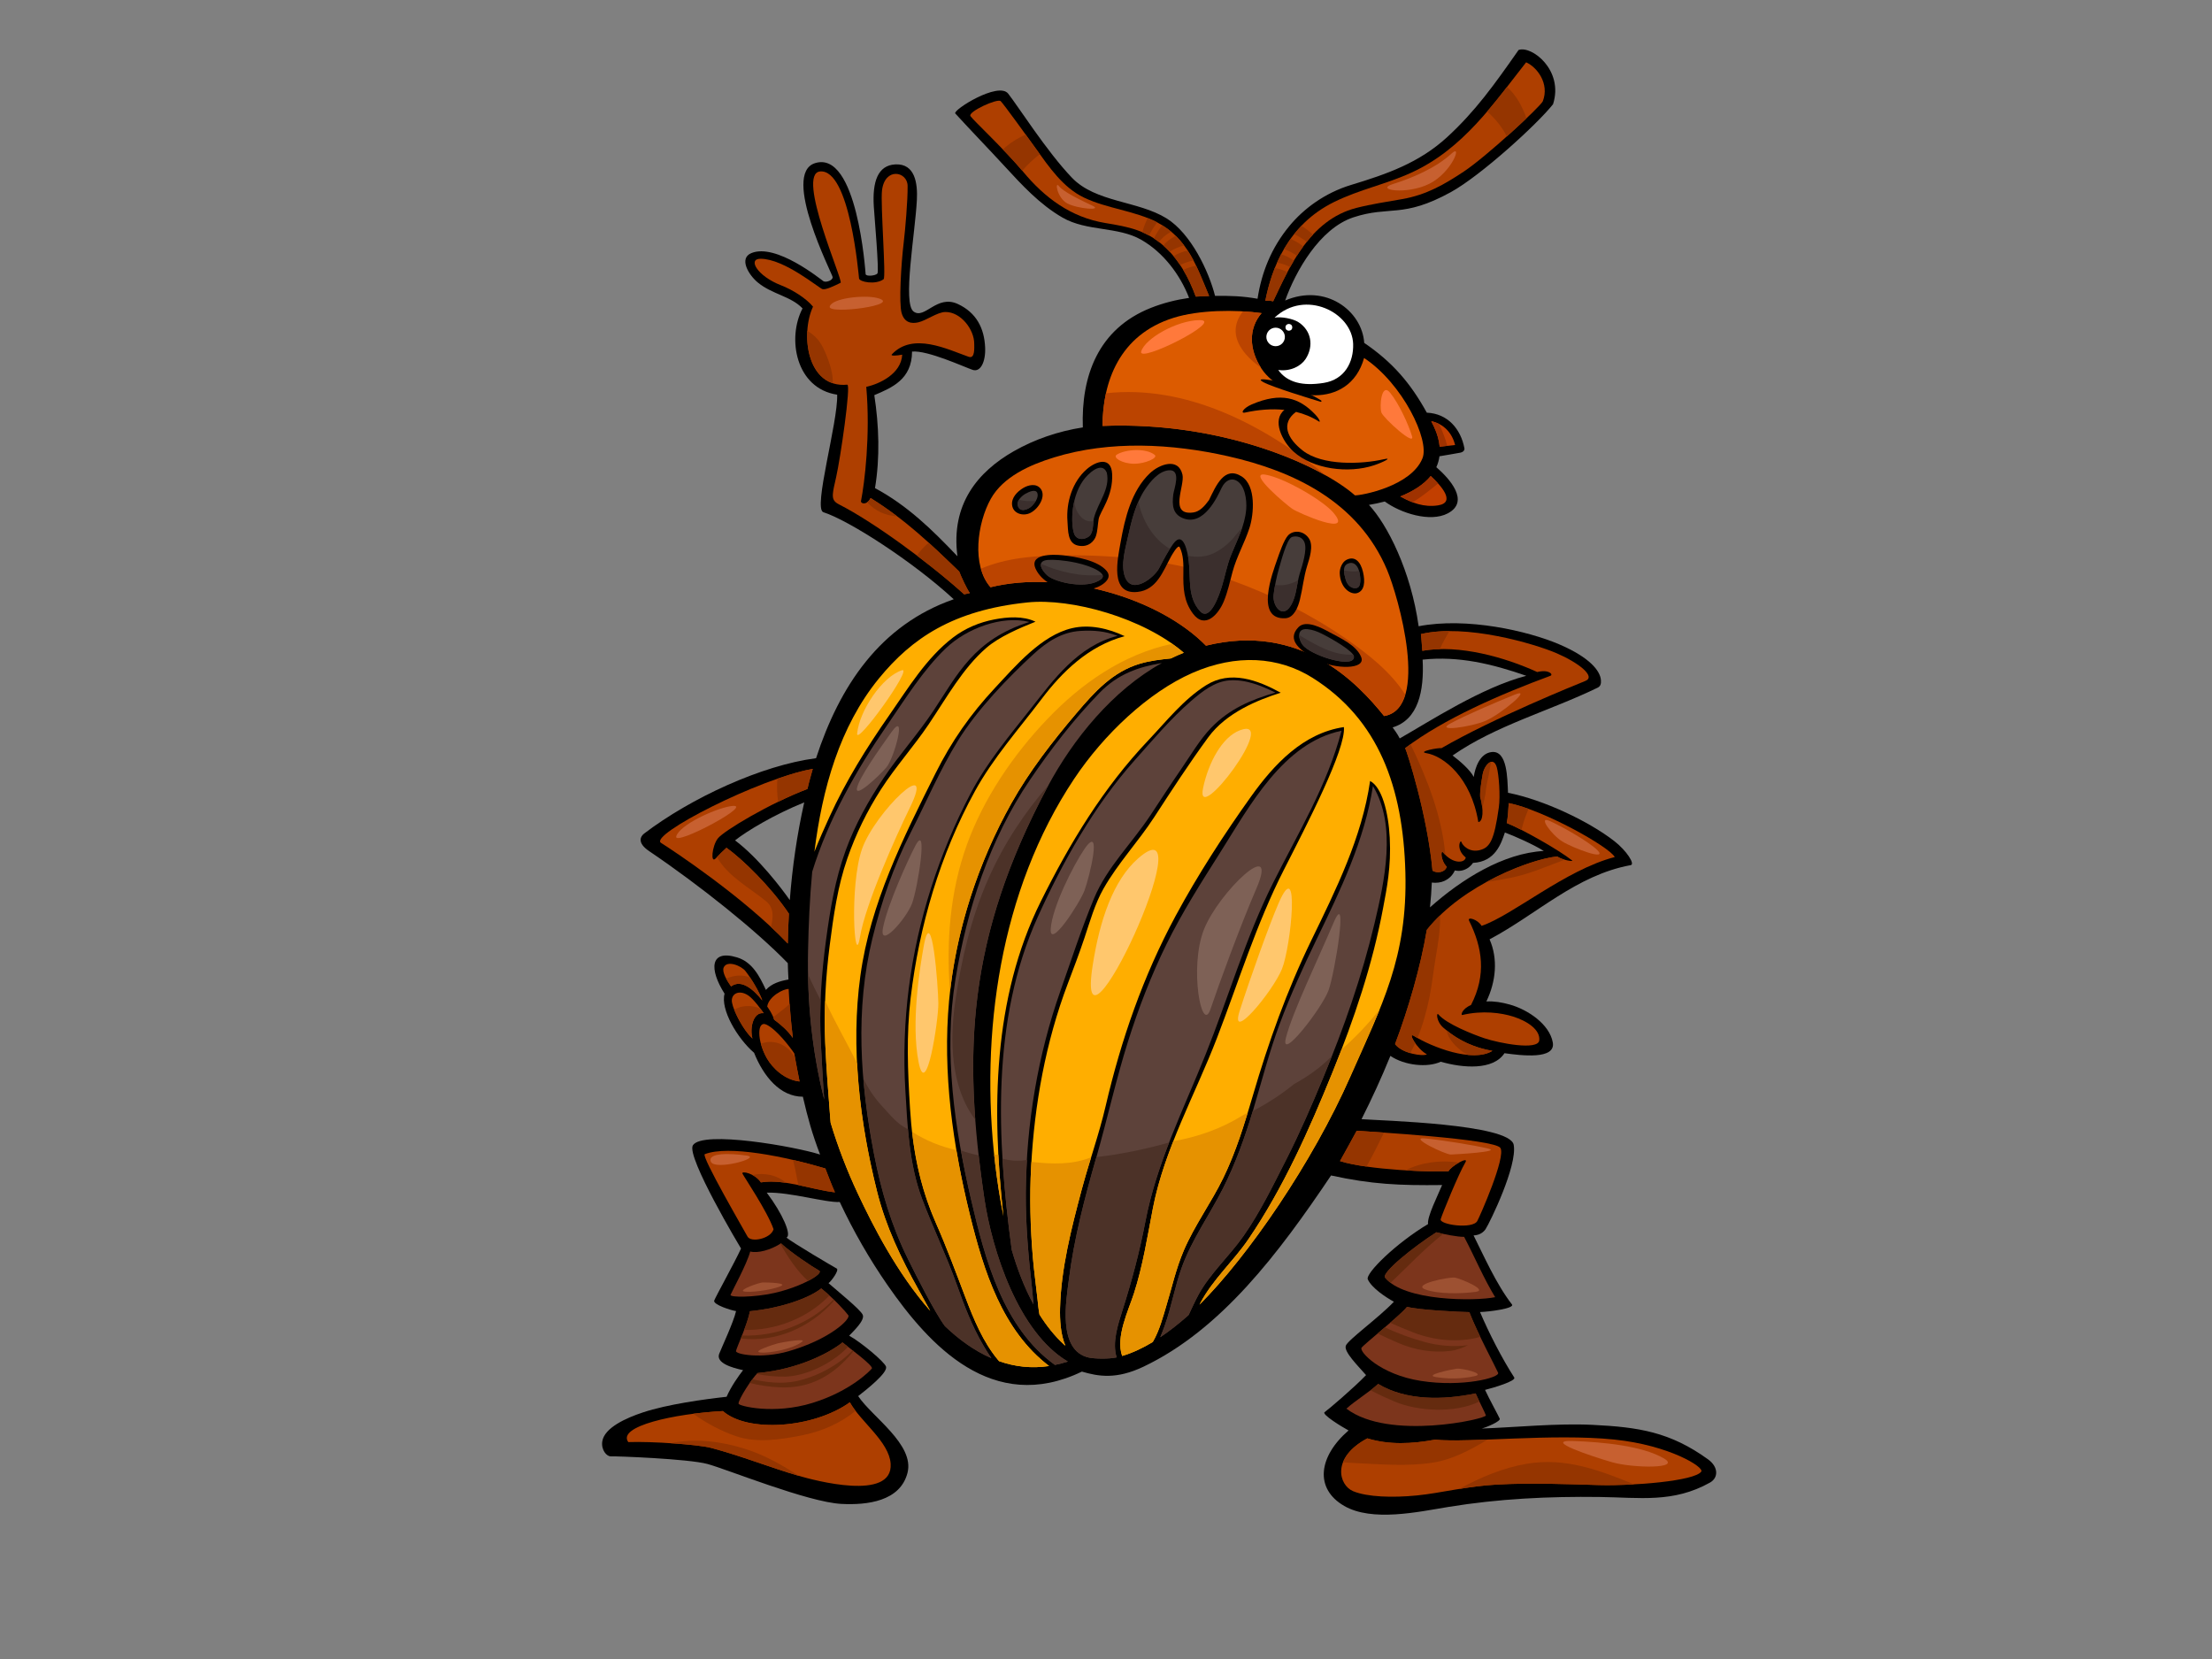 <?xml version="1.0" encoding="utf-8"?>
<!-- Generator: Adobe Illustrator 17.0.0, SVG Export Plug-In . SVG Version: 6.00 Build 0)  -->
<!DOCTYPE svg PUBLIC "-//W3C//DTD SVG 1.1//EN" "http://www.w3.org/Graphics/SVG/1.1/DTD/svg11.dtd">
<svg version="1.1" id="Layer_1" xmlns="http://www.w3.org/2000/svg" xmlns:xlink="http://www.w3.org/1999/xlink" x="0px" y="0px"
	 width="800px" height="600px" viewBox="0 0 800 600" enable-background="new 0 0 800 600" xml:space="preserve">
<rect x="0" y="0" width="800" height="600" fill="#808080" stroke="none"/>
<g>
	<path d="M221.004,526.712c1.598-0.104,27.912,0.872,34.873,2.757c6.965,1.886,36.343,13.819,48.419,14.437
		c9.306,0.478,21.253-0.9,23.911-11.217c2.647-10.296-12.91-20.302-17.833-27.77c3.203-2.496,10.766-8.486,10.069-10.653
		c-0.578-1.785-9.056-8.845-13.329-11.202c1.327-1.417,5.896-5.624,4.872-7.624c-1.023-2.001-8.821-8.285-12.336-11.367
		c0.911-0.622,4.011-4.74,2.941-5.304c-1.072-0.567-16.043-9.389-18.15-11.168c1.956-0.865-1.36-8.618-7.14-16.269
		c8.526-0.236,21.344,3.685,26.402,3.381c4.95,10.553,10.767,20.673,17.266,30.048c15.087,21.767,37.996,46.877,70.313,31.294
		c5.971,1.75,12.439,2.91,22.326-1.801c28.039-13.366,48.87-40.992,67.78-69.132c14.706,3.208,24.695,3.654,40.174,3.465
		c-1.629,3.91-5.47,11.482-5.088,14.116c-11.581,6.906-22.757,17.877-21.789,19.999c1.431,3.133,6.448,6.449,9.441,8.093
		c-5.628,5.904-16.568,13.738-17.386,15.881c-0.818,2.138,4.203,7.099,7.315,10.649c-4.331,4.533-13.867,12.651-15.001,13.406
		c-1.138,0.752,6.094,5.218,8.67,6.614c-10.902,9.415-12.379,21.051-1.588,27.288c10.138,5.858,26.776,2.159,37.687,0.372
		c18.16-2.976,36.339-3.845,54.714-3.602c14.473,0.189,26.616,2.244,39.91-5.215c3.106-1.745,3.055-5.669-0.671-8.362
		c-13.781-9.975-25.213-11.691-41.814-12.508c-12.826-0.634-27.79,0.895-40.079,1.329c2.028-0.539,6.893-2.659,6.519-3.559
		c-0.373-0.901-3.899-7.318-5.315-10.417c3.006-0.743,11.366-3.221,10.555-4.486c-4.517-7.035-9.091-15.985-12.378-23.669
		c3.156-0.079,12.697-1.292,11.545-2.767c-5.649-7.238-10.306-17.855-13.873-24.936c0.244-0.064,2.833,0.037,4.366-2.321
		c1.533-2.356,11.566-22.928,10.141-30.47c-1.423-7.542-47.728-8.718-55.03-9.253c3.753-7.452,7.272-15.104,10.434-22.892
		c5.136,3.492,13.426,4.337,18.211,2.11c7.987,2.303,18.941,3.188,23.053-3.081c6,0.827,18.636,2.448,17.47-3.916
		c-1.22-6.657-9.156-11.896-15.571-13.684c-2.845-0.794-5.583-1.247-8.444-1.121c3.443-7.154,4.281-15.321,1.155-22.463
		c0.013-0.009,0.028-0.012,0.043-0.019c17.056-9.053,31.353-23.227,51.007-26.814c1.689-0.309-1.533-5.269-5.935-8.692
		c-9.365-7.279-25.714-14.965-38.445-17.474c-0.243-5.036-0.171-15.443-5.965-14.73c-4.184,0.516-5.922,5.527-6.43,9.008
		c-1.23-2.486-5.066-5.841-7.656-7.756c15.657-10.917,35.449-16.229,52.481-24.543c1.097-0.535,1.257-1.519,1.174-2.709
		c-0.231-3.304-3.923-8.183-15.131-12.98c-11.205-4.796-33.311-9.898-50.797-6.521c-2.777-19.973-11.36-36.872-17.978-43.888
		c1.911-0.317,3.841-0.723,5.734-1.226c5.744,4.203,16.377,7.628,22.74,4.314c8.25-4.299,0.583-12.691-4.099-16.724
		c0.576-1.232,0.952-2.563,1.148-3.976c0.036-0.002,0.065,0.009,0.1,0.006c2.509-0.37,4.967-0.879,7.459-1.286
		c0.744-0.122,1.614-0.726,1.455-1.573c-1.305-6.937-5.984-12.562-13.602-12.889c-5.935-10.763-12.462-18.301-22.635-25.236
		c-0.799-11.71-14.051-21.574-28.592-15.33c3.73-10.49,12.447-26.057,24.691-30.082c13.159-4.327,17.729,0.511,35.244-9.122
		c10.838-5.961,31.297-24.616,36.95-31.791c3.95-12.39-7.844-21.338-12.472-19.603c-8.93,12.773-15.691,22.194-25.795,31.482
		c-10.127,9.309-21.754,13.373-34.75,17.309c-9.521,2.882-17.146,8.594-22.282,14.79c-6.703,8.091-10.125,16.99-11.574,26.383
		c-5.43-0.968-9.871-1.101-15.366-1.034c-2.235-8.818-8.696-22.561-17.569-28.055c-10.304-6.38-25.567-5.691-34.192-14.684
		c-9.06-9.443-19.518-25.929-23.065-30.419s-20.2,6.005-19.122,7.186c5.553,6.079,12.382,13.136,17.806,19.036
		c6.268,6.815,12.764,13.888,20.978,18.616c8.825,5.079,19.964,3.147,28.487,8.032c7.979,4.573,14.012,12.571,17.288,21.011
		c-4.675,0.672-9.269,1.821-13.695,3.561c-19.362,7.604-25.377,24.962-24.735,43.266c-8.96,1.43-17.401,4.298-25.013,8.646
		c-12.903,7.367-22.833,19.109-20.332,37.976c-9.073-9.528-18.022-18.323-29.825-24.662c1.844-11.007,1.448-22.612-0.247-33.612
		c6.324-2.682,13.612-5.686,13.65-15.757c5.63-0.576,19.253,5.759,21.973,6.628c2.721,0.867,4.683-2.775,4.461-8.11
		c-0.292-6.923-3.153-12.601-9.862-15.72c-7.64-3.551-11.951,5.66-15.998,2.73c-4.05-2.931,0.529-28.071,1.172-40.364
		c0.308-5.885-0.589-13.246-7.817-12.863c-6.305,0.334-8.314,6.22-7.763,15.183c0.23,3.681,1.97,23.435,1.309,24.274
		c-0.664,0.842-4.151,1.153-4.262,0.22c-0.107-0.932-3.025-44.999-18.334-40.118c-12.213,3.893,6.22,39.935,6.39,41.16
		c0.172,1.225-2.439,2.087-3.317,1.522c-0.881-0.562-17.128-13.894-26.093-10.15c-4.576,1.911-0.957,7.907,2.393,10.649
		c5.234,4.28,11.998,4.94,16.142,9.345c-5.666,10.779-2.484,28.928,12.522,31.202c0.344,9.936-8.803,41.282-4.996,42.497
		c9.147,2.92,32.238,17.714,47.158,31.482c-26.793,9.341-41.328,31.583-49.795,57.486c-19.669,2.56-45.195,14.338-62.158,27.238
		c-1.42,1.083-2.599,3.403,1.784,6.364c18.354,12.401,39.027,28.973,50.157,40.528c0.029,2.219,0.15,3.698,0.235,5.914
		c-3.044,0.532-6.117,1.451-8.158,3.759c-2.338-5.06-4.962-10.099-10.447-11.762c-9.892-2.995-10.06,4.378-4.498,13.131
		c-1.563,5.697,4.609,16.147,10.672,21.376c3.428,8.574,9.441,15.883,17.639,15.883c1.861,7.977,3.289,13.148,6.228,20.922
		c-8.705-2.842-42.543-8.855-45.998-3.352c-2.537,4.047,17.259,37.128,17.41,37.34c-2.212,4.856-9.161,17.361-9.697,18.816
		c-0.534,1.453,6.252,3.603,7.901,3.797c-0.868,3.945-5.368,13.524-6.101,15.451c-1.274,3.364,4.707,5.076,8.641,5.923
		c-1.574,1.984-4.372,5.947-5.968,9.622c-8.187,0.905-21.367,2.718-30.227,5.647c-6.046,1.997-13.993,5.524-14.737,10.524
		C217.368,524.379,219.405,526.816,221.004,526.712z M552.005,244.41c-16.136,4.202-34.865,16.433-45.77,22.652
		c-0.882-1.753-2.217-3.471-2.575-3.985c9.324-2.81,11.438-13.221,10.852-24.513C527.565,237.158,539.813,240.168,552.005,244.41z
		 M285.642,325.539c-2.881-4.139-11.328-15.258-19.798-21.605c4.141-3.308,14.101-9.324,25.016-13.74
		C288.261,301.788,286.544,313.628,285.642,325.539z M517.835,319.188c1.569,0.237,3.327-0.026,4.503-0.571
		c1.826-0.849,3.082-2.13,3.82-3.808c0.985,0.215,2.009,0.233,3.028-0.092c1.58-0.499,2.729-1.435,3.552-2.641
		c8.097-0.425,10.188-7.04,11.529-10.996c3.177,1.172,10.497,4.391,14.065,6.686c-14.636,0.798-29.671,10.171-41.157,20.398
		C517.494,325.168,517.703,322.175,517.835,319.188z"/>
	<path fill="#AE3F00" d="M272.135,375.607c-1.007-3.595,0.141-9.665,4.07-9.179c-1.076-1.549-3.669-5.079-5.49-6.342
		c-3.435-2.38-6.54-0.636-5.978,2.502C265.298,365.722,268.863,372.609,272.135,375.607z"/>
	<path fill="#AE3F00" d="M269.597,351.19c-1.451-1.862-6.646-4.074-7.869-1.284c-0.708,1.612,1.192,4.797,2.677,6.85
		c3.646-2.745,8.035,1.012,11.293,5.074C274.616,358.708,271.892,354.141,269.597,351.19z"/>
	<path fill="#AE3F00" d="M277.347,382.738c2.071,3.614,6.487,7.843,11.829,8.394c-0.399-2.017-1.645-8.273-1.9-10.135
		c-1.715-2.536-6.415-8.632-10.01-10.393C273.673,368.841,273.742,376.454,277.347,382.738z"/>
	<path fill="#AE3F00" d="M277.467,364.025c0.615,0.941,1.85,2.6,2.527,4.769c2.438,1.808,4.776,3.799,6.745,6.581
		c-0.702-5.864-1.224-11.772-1.516-17.706C283.273,357.62,277.995,360.405,277.467,364.025z"/>
	<path fill="#C23F00" d="M518.652,154.399c1.197,2.589,1.824,4.964,2.024,7.159c1.862-0.23,3.718-0.42,5.577-0.613
		c-1.051-4.334-4.12-7.687-8.616-8.613C517.98,153.017,518.328,153.7,518.652,154.399z"/>
	<path fill="#AE3F00" d="M239.068,304.837c4.486,2.828,29.77,19.546,45.852,36.408c0.051-3.604,0.195-7.206,0.398-10.808
		c-6.586-9.816-16.911-19.809-22.581-23.832c-1.329,1.21-2.623,2.47-3.869,3.822c-1.958,2.127-1.391-4.346,0.702-7.141
		c2.09-2.792,19.163-12.913,32.455-17.948c0.226-0.921,0.432-1.848,0.669-2.764c0.393-1.51,0.816-3.014,1.258-4.51
		C274.414,281.573,234.578,302.009,239.068,304.837z"/>
	<path fill="#AE3F00" d="M346.919,206.717c-10.54-10.199-19.401-18.714-32.049-26.6c-1.424,2.821-3.659,1.998-3.483,1.113
		c1.298-6.546,3.441-23.813,1.91-41.32c4.666-1.023,12.613-4.629,13.002-11.641c-1.838,0.353-4.424,0.602-3.726-0.135
		c7.619-8.058,19.992-1.833,27.765,0.908c2.367,0.834,1.991-3.388,2.004-4.654c0.06-5.192-4.882-11.639-10.451-11.548
		c-2.914,0.047-6.829,3.047-9.75,3.73c-2.43,0.57-5.043,0.205-6.064-3.396c-1.022-3.603-0.172-17.678,0.747-25.327
		c0.551-4.604,1.501-15.415,1.423-20.645c-0.078-5.231-8.234-6.838-9.259,1.666c-0.598,4.975,1.527,31.42,0.579,32.112
		c-2.949,2.16-8.706,0.963-8.876-0.26c-0.169-1.225-3.329-39.716-14.107-38.711c-8.791,0.82,8.531,39.74,7.434,40.267
		c-2.498,1.205-5.352,2.617-6.569,2.287c-1.219-0.33-13.745-10.936-22.357-10.979c-4.846-0.025-1.178,6.275,7.344,9.58
		c4.256,1.652,9.107,4.719,11.604,7.739c-4.636,9.952-2.181,29.623,12.386,28.221c1.421-0.135-2.502,26.802-4.036,33.504
		c-0.636,2.773-1.082,4.665-1.17,6.042c-0.125,1.951,0.475,2.864,2.277,3.782c12.103,6.152,31.94,20.545,45.22,32.5
		c0.387-0.115,1.669-0.34,2.061-0.452C349.63,212.961,347.612,208.511,346.919,206.717z"/>
	<path fill="#AE3F00" d="M418.47,80.395c-8.209-4.247-18.039-4.921-26.441-8.939c-7.58-3.621-12.621-11.086-17.301-17.565
		c-3.04-4.211-11.69-16.225-12.816-17.314c-1.124-1.092-11.984,3.844-10.929,5.417c1.057,1.573,12.404,12.135,19.057,20.137
		c7.73,9.299,17.168,16.464,29.739,18.527c8.455,1.385,14.822,2.634,21.18,8.359c5.501,4.953,8.977,11.378,11.508,18.257
		c0.933-0.089,3.901-0.153,4.839-0.206C432.97,96.832,429.67,86.194,418.47,80.395z"/>
	<path fill="#AE3F00" d="M490.577,75.189c5.474-1.392,11.025-2.208,16.586-3.187c8.687-1.528,15.16-5.257,22.247-9.958
		c8.115-5.387,27.4-23.207,28.555-25.392c2.512-6.426-2.09-12.386-6.024-14.114c-11.445,14.526-22.663,31.301-41.5,39.903
		c-9.312,4.252-18.649,6.052-27.896,10.589c-16.863,8.272-22.616,24.028-24.931,35.756c0.112,0.022,1.823-0.132,2.841,0.193
		C466.107,97.131,473.48,79.544,490.577,75.189z"/>
	<path fill="#FFFFFF" d="M460.953,114.904c2.308-0.492,6.706,0.345,8.656,1.617c4.682,3.054,5.602,8.602,2.604,13.282
		c-1.631,2.546-5.449,4.625-9.918,4.003c3.246,4.54,8.84,5.894,16.46,4.676c7.619-1.216,10.819-7.567,10.631-14.061
		C489.053,112.964,472.031,104.453,460.953,114.904z"/>
	<path fill="#C23F00" d="M520.05,182.78c6.78-1.041,0.863-7.417-2.614-10.616c-2.617,3.185-6.545,5.609-11.006,7.38
		C510.575,181.854,515.02,183.551,520.05,182.78z"/>
	<path fill="#9F3200" d="M517.637,152.331c1.033,0.212,1.975,0.573,2.848,1.026c1.195,2.599,2.23,5.203,2.957,7.896
		c-0.921,0.099-1.842,0.19-2.766,0.305c-0.201-2.195-0.828-4.57-2.024-7.159C518.328,153.7,517.98,153.017,517.637,152.331z"/>
	<path fill="#9F3200" d="M510.916,181.658c-1.54-0.578-3.032-1.305-4.486-2.114c4.461-1.771,8.389-4.195,11.006-7.38
		c0.821,0.757,1.777,1.693,2.672,2.69C517.115,177.244,514.159,179.695,510.916,181.658z"/>
	<path fill="#DC5B00" d="M514.455,165.757c2.682-6.61-7.205-27.109-21.118-36.282c-5.396,19.27-29.477,15.375-37.065,3.895
		c-4.551-6.886-4.827-14.503-0.003-20.123c-9.575-1.33-22.67-1.175-31.821,1.69c-19.749,6.182-25.647,23.283-25.704,39.103
		c43.737-1.738,79.14,14.431,91.299,25.122C492.511,179.177,510.355,175.862,514.455,165.757z"/>
	<path fill="#BB4400" d="M455.979,132.898c-1.949-1.359-3.751-2.884-5.268-4.624c-5.014-5.758-4.77-11.04-1.192-15.659
		c2.36,0.135,4.65,0.342,6.749,0.633C451.553,118.74,451.722,126.138,455.979,132.898z"/>
	<path fill="#BB4400" d="M479.611,172.021c-16.768-9.48-46.192-19.358-80.868-17.98c0.013-3.92,0.391-7.919,1.244-11.809
		C428.66,139.039,456.801,153.338,479.611,172.021z"/>
	<path fill="#DC5B00" d="M501.651,206.102c-10.469-24.744-33.891-35.767-57.526-41.104c-20.249-4.573-42.762-5.779-62.893,0.42
		c-8.871,2.73-18.435,7.018-22.902,15.001c-4.867,8.703-7.041,24.067-0.093,31.958c25.765-6.338,60.738,3.66,77.91,21.136
		c34.206-8.446,54.7,13.365,64.434,25.455C517.279,256.165,505.702,215.669,501.651,206.102z"/>
	<path fill="#BB4400" d="M354.813,205.65c9.361-3.953,19.15-4.636,29.209-4.79c20.78-0.321,42.141,2.128,61.792,9.183
		c14.291,5.133,28.41,12.271,40.911,20.92c7.957,5.505,16.261,12.013,21.517,20.277c-1.235,4.138-3.611,7.048-7.662,7.728
		c-9.734-12.09-30.228-33.901-64.434-25.455c-17.172-17.476-52.146-27.474-77.91-21.136c-1.65-1.874-2.771-4.176-3.478-6.704
		C354.775,205.665,354.794,205.656,354.813,205.65z"/>
	<path fill="#AE3F00" d="M541.342,277.528c-1.212-4.297-4.52-0.975-5.123,2.537c-0.443,2.575-1.033,6.14-0.898,8.132
		c1.337,4.72,1.066,8.826-0.605,9.121c-0.022-0.034-0.073-0.049-0.079-0.087c-2.621-16.002-12.491-23.822-18.805-24.85
		c-3.393-0.553,4.719-2.075,5.444-1.771c18.882-10.937,48.808-23.013,52.11-24.348c3.926-1.588-2.551-6.639-10.457-10.031
		c-7.905-3.392-32.771-10.78-49.044-6.901c0.236,1.689,0.366,4.581,0.515,6.039c13.342-2.378,30.003,2.382,41.559,7.682
		c4.259-1.064,5.899,0.944,4.782,1.355c-17.999,6.63-38.658,15.593-52.541,26.16c0.623,1.189,8.025,23.994,9.884,44.327
		c1.688,1.043,4.506,0.651,5.164-1.417c-2.315-2.276-2.214-6.216-1.396-5.232c3.708,4.463,7.972,3.867,8.255,1.879
		c-3.744-2.979-1.929-6.797-1.549-5.573c0.382,1.226,2.849,3.842,6.576,2.92c3.727-0.923,5.26-3.492,6.94-15.458
		C542.664,287.813,542.094,280.202,541.342,277.528z"/>
	<path fill="#AE3F00" d="M516.061,381.32c-3.642-1.982-7.097-8.162-4.717-6.676c6.428,4.014,21.227,9.807,28.405,5.418
		c-6.675-1.131-12.633-3.885-17.744-8.385c-2.637-2.324-2.546-5.7-1.789-4.796c2.883,3.438,12.565,7.258,16.695,8.64
		c5.12,1.711,19.395,4.531,19.789,0.724c0.391-3.808-4.31-6.986-9.532-8.614c-4.177-1.303-10.956-2.292-18.302-0.543
		c-0.677,0.162-0.107-2.273,3.144-3.601c5.649-10.981,4.115-20.764-0.672-30.458c-0.857-1.735,3.231-0.45,4.496,1.826
		c11.278-3.823,30.317-20.264,48.167-24.894c-1.999-3.712-25.728-17.025-38.342-19.503c-0.145,1.955-0.277,5.27-0.727,7.195
		c5.546,2.225,18.753,9.668,23.671,13.559c0.598,0.473-3.393-0.085-5.397-1.444c-9.136,0.78-34.191,10.128-47.183,26.541
		c-2.178,13.094-6.656,28.58-11.484,41.305C507.119,381.063,514.64,382.142,516.061,381.32z"/>
	<path fill="#AE3F00" d="M489.363,539.302c5.139,2.142,14.357,2.406,23.045,1.549c8.688-0.853,17.862-3.34,29.059-3.947
		c12.222-0.661,24.48-0.168,36.689,0.183c12.298,0.351,34.758-1.439,37.134-4.867c1.118-1.61-11.549-9.529-31.39-11.58
		c-22.309-2.303-52.756,1.284-64.886,0.032c-8.421,1.541-16.602,1.949-24.498-0.466C481.349,527.2,484.227,537.161,489.363,539.302z
		"/>
	<path fill="#7C351C" d="M486.943,509.456c15.367,11.717,50.876,3.68,50.453,2.427c-0.422-1.25-2.499-5.128-3.711-7.939
		c-11.729,2.434-25.099,2.673-35.258-3.428C494.924,503.72,490.573,506.214,486.943,509.456z"/>
	<path fill="#7C351C" d="M492.427,487.429c-0.933,1.32,6.561,9.684,21.523,12.005c14.962,2.317,28.594-1.176,27.862-2.954
		c-0.733-1.782-7.503-14.334-10.408-21.934c-3.318-0.027-18.303-0.756-22.533-1.916
		C506.984,475.261,493.359,486.109,492.427,487.429z"/>
	<path fill="#7C351C" d="M500.924,462.07c6.901,8.566,32.458,8.575,39.817,7.072c-4.201-6.893-7.453-14.689-11.224-21.824
		c-2.237,0.071-7.833-1.03-10.039-1.648C511.226,450.898,499.532,460.344,500.924,462.07z"/>
	<path fill="#AE3F00" d="M523.886,423.596c0.708-1.742,7.564-5.671,6.088-3.205c-2.417,4.027-8.331,18.547-8.924,20.535
		c-0.591,1.988,11.565,3.746,13.243,0.654c0.949-1.748,10.42-23.127,8.35-26.409c-2.071-3.285-47.483-5.869-51.979-6.209
		c-1.232,2.325-4.773,8.685-6.038,10.965C494.754,423.157,518.567,424.004,523.886,423.596z"/>
	<path fill="#5D423A" d="M429.12,476.266c0.254-0.219,0.514-0.46,0.769-0.69c1.207-2.537,2.332-5.073,3.56-7.323
		c4.231-7.739,11.193-13.983,16.247-21.193c6.019-8.587,10.774-18.408,15.512-27.735c4.873-9.59,9.136-19.438,13.259-29.366
		c7.548-18.182,14.083-36.772,18.628-55.941c3.618-15.258,8.128-35.366-0.554-49.761c-2.987,19.544-11.735,37.646-20.29,55.276
		c-4.882,10.063-9.498,20.224-13.413,30.709c-3.8,10.174-6.478,20.68-9.589,31.071c-2.92,9.764-6.338,19.356-10.933,28.468
		c-4.901,9.712-11.209,18.363-14.942,28.688c-2.479,6.853-3.678,14.103-6.139,20.98c-0.455,1.275-0.986,2.722-1.619,4.181
		C423.145,481.265,426.382,478.668,429.12,476.266z"/>
	<path fill="#FFAE00" d="M405.844,490.401c3.794-1.112,7.546-2.911,11.071-5.048c2.41-4.043,3.8-9.446,4.835-12.849
		c2.078-6.834,3.561-13.691,6.4-20.294c3.933-9.136,9.876-17.188,14.224-26.108c4.637-9.518,7.764-19.714,10.731-29.846
		c5.688-19.42,12.275-37.889,21.128-56.122c8.931-18.394,18.336-37.237,21.284-57.688c4.241,2.209,6.62,11.145,7.107,20.553
		c0.546,10.563-1.108,18.449-2.396,25.349c-3.824,20.486-10.498,40.248-18.325,59.516c-8.395,20.67-17.778,41.804-30.389,60.303
		c-5.445,7.987-12.894,14.543-17.419,23.139c-0.089,0.171-0.177,0.356-0.267,0.528c17.581-17.543,40.864-51.423,54.533-82.457
		c11.367-25.809,20.744-43.009,19.915-73.855c-0.828-30.847-9.7-55.332-33.548-70.362c-12.267-7.729-27.605-8.756-43.502-1.776
		c-15.9,6.981-32.027,22.218-42.755,38.316c-26.904,40.382-34.087,92.426-28.582,138.962c0.702,5.939,1.65,12.475,3.015,19.15
		c-4.234-38.359-3.905-78.727,13.49-113.736c10.498-21.126,22.627-41.187,38.917-58.335c6.611-6.962,12.648-14.707,20.86-19.894
		c8.804-5.56,18.613-1.926,27.028,2.682c-8.32,2.624-19.669,7.195-26.212,16.124c-6.883,9.392-13.236,19.178-19.583,28.936
		c-5.76,8.848-13.073,16.581-18.299,25.791c-3.142,5.532-4.925,11.946-6.938,17.957c-1.862,5.567-3.943,11.017-6.017,16.505
		c-7.97,21.09-12.034,43.583-13.223,66.049c-0.583,10.999-0.302,22.04,0.633,33.014c0.429,5.02,1.146,10.008,1.676,15.019
		c0.166,1.556,0.332,3.525,0.697,5.477c2.554,4.061,5.479,7.76,8.886,10.884c0.164,0.15,0.336,0.262,0.502,0.404
		c-1.787-4.105-2.039-9.473-1.937-13.538c0.358-14.445,4.097-28.859,7.784-42.752c2.689-10.125,6.305-20.074,8.68-30.274
		c5.595-24.048,13.613-47.17,25.363-68.936c8-14.817,17.463-29.421,27.258-43.129c8.293-11.606,18.821-22.917,33.571-25.101
		c0.791,7.943-13.377,35.259-21.717,51.641c-9.966,19.575-16.353,40.446-24.222,60.897c-7.784,20.235-18.991,40.085-23.136,61.497
		c-1.995,10.308-3.632,20.802-6.865,30.814C408.119,473.922,403.405,483.584,405.844,490.401z"/>
	<path fill="#5D423A" d="M365.908,452.048c2,6.876,4.55,13.601,7.857,19.664c-0.188-1.926-0.297-3.79-0.477-5.372
		c-1.329-11.684-2.379-23.232-2.297-35.012c0.174-24.773,4.32-49.648,12.548-73.023c3.92-11.13,7.635-22.585,12.173-33.475
		c4.663-11.193,13.741-19.956,20.348-29.96c3.688-5.587,7.334-11.199,11.128-16.717c3.393-4.93,6.694-10.625,10.853-14.947
		c6.586-6.837,14.343-10.112,23.249-12.724c-5.252-2.534-10.705-4.826-16.657-4.414c-5.318,0.371-9.96,4.083-13.814,7.42
		c-7.414,6.419-14.072,14.316-20.588,21.641c-14.489,16.294-25.956,36.667-34.905,56.483
		C358.408,369.088,360.51,412.157,365.908,452.048z"/>
	<path fill="#5D423A" d="M393.77,490.978c2.014,0.449,7.209,0.58,10.078-0.06c-1.697-5.365,0.516-12.033,2.101-17.004
		c3.412-10.694,6.188-21.16,8.308-32.19c4.092-21.298,13.729-40.337,21.754-60.338c8.258-20.578,14.424-42.088,24.354-61.947
		c9.018-18.039,19.702-35.464,24.806-55.148c-21.046,4.335-33.252,27.243-43.756,43.844c-6.928,10.945-13.81,21.701-19.536,33.354
		c-5.569,11.334-10.125,23.143-13.92,35.179c-4.342,13.767-7.464,27.983-11.446,41.878c-4.183,14.582-8.082,29.379-9.971,44.458
		C385.658,470.076,382.34,488.423,393.77,490.978z"/>
	<path fill="#5D423A" d="M386.194,492.422c-17.969-10.597-27.419-40.347-30.191-58.965c-7.851-52.732-6.219-94.399,22.896-148.953
		c9.127-17.099,23.551-34.94,41.313-44.712c-8.502,1.413-15.929,3.983-22.493,10.727c-9.371,9.625-17.711,20.465-25.25,31.57
		c-14.511,21.382-22.771,46.759-26.919,72.091c-4.337,26.497-0.34,53.996,5.719,79.889c4.987,21.312,11.472,46.069,30.264,59.572
		C383.068,493.322,384.618,492.945,386.194,492.422z"/>
	<path fill="#5D423A" d="M341.772,479.65c5.111,4.868,10.706,8.922,16.78,11.548c-1.109-1.542-2.067-3.157-2.902-4.575
		c-4.039-6.873-6.928-14.433-9.589-21.922c-3.755-10.58-8.655-20.636-12.593-31.134c-4.685-12.482-5.245-25.927-6.026-39.093
		c-1.487-25.09,1.706-49.559,9.35-73.52c3.741-11.72,8.522-23.114,14.243-34.003c5.94-11.305,14.217-21.089,22.08-31.072
		c7.874-9.995,16.678-22.25,31.051-25.914c-4.497-1.733-8.623-2.081-13.477-1.781c-6.847,0.425-12.24,4.089-17.055,8.528
		c-8.735,8.049-20.147,19.766-27.202,31.203c-6.527,10.58-11.427,22.142-17.066,33.202c-6.183,12.129-10.642,25.129-13.862,38.336
		c-6.262,25.682-4.398,52.016,0.573,77.76c2.581,13.353,6.278,25.958,12.325,38.177C331.414,461.472,338.065,474.687,341.772,479.65
		z"/>
	<path fill="#FFAE00" d="M310.186,431.547c5.447,11.623,14.28,28.992,26.242,42.534c-1.446-2.568-2.847-5.165-4.278-7.73
		c-6.264-11.229-11.758-22.722-14.905-35.242c-6.357-25.28-9.644-52.322-6.07-78.264c3.618-26.264,15.478-49.823,27.193-73.22
		c5.797-11.576,12.611-21.32,21.431-30.767c7.478-8.01,16.833-19.097,27.946-21.676c6.381-1.482,13.236,0.145,19.019,2.898
		c-13.217,3.514-22.872,13.23-30.005,22.664c-8.289,10.962-17.479,21.25-24.139,33.352c-12.62,22.932-20.187,48.815-23.268,74.741
		c-1.593,13.393-1.066,26.603-0.234,40.019c0.91,14.69,3.447,28.016,9.403,41.538c3.894,8.846,7.195,17.772,10.617,26.79
		c2.992,7.888,6.372,16.153,11.831,22.683c0.121,0.141,0.247,0.282,0.37,0.422c5.645,1.978,11.671,2.719,18.077,1.75
		c-16.931-12.866-23.647-34.478-28.559-54.347c-6.264-25.337-10.014-51.701-7.607-77.813c2.28-24.75,10.38-49.702,22.51-71.332
		c6.512-11.614,14.859-22.37,23.46-32.499c6.545-7.709,13.161-15.119,23.136-18.035c3.589-1.049,7.358-1.492,11.095-1.877
		c1.54-0.743,3.094-1.445,4.679-2.061c-14.572-12.615-40.671-19.845-56.538-18.195c-26.903,2.799-41.833,12.948-53.73,27.5
		c-14.243,17.425-20.494,39.994-23.321,62.671c1.727-4.38,3.627-8.634,5.457-12.637c5.911-12.931,13.465-25.079,21.591-36.72
		c6.859-9.827,13.419-20.715,23.039-28.087c4.429-3.396,9.609-5.55,14.989-6.58c4.729-0.905,10.41-1.35,14.874,0.827
		c-5.752,2.294-13.125,5.435-17.768,9.456c-8.484,7.346-14.258,17.85-20.812,27.593c-5.46,8.111-12.019,15.37-17.318,23.619
		c-5.01,7.801-9.094,16.164-12.135,24.922c-3.526,10.154-5.012,20.774-6.378,31.391c-1.511,11.734-2.137,23.572-1.629,35.396
		c0.39,9.07,1.11,18.217,1.824,27.272c0.043,0.522,0.095,1.052,0.139,1.578C303.014,414.664,306.247,423.141,310.186,431.547z"/>
	<path fill="#E69200" d="M451.513,448.169c12.611-18.499,21.995-39.633,30.389-60.303c1.12-2.756,2.207-5.525,3.275-8.302
		c4.968-4.324,9.567-9.128,13.769-14.446c-3.085,7.677-6.712,15.468-10.587,24.261c-13.669,31.034-36.952,64.914-54.533,82.457
		c0.09-0.172,0.178-0.358,0.267-0.528C438.619,462.712,446.068,456.156,451.513,448.169z"/>
	<path fill="#E69200" d="M410.096,467.807c3.234-10.011,4.87-20.506,6.865-30.814c1.603-8.282,4.276-16.331,7.39-24.26
		c8.784-1.535,17.253-4.494,24.859-9.213c0.685-0.365,1.378-0.716,2.046-1.116c-2.462,8.079-5.184,16.106-8.882,23.698
		c-4.347,8.92-10.29,16.972-14.224,26.108c-2.84,6.602-4.322,13.459-6.4,20.294c-1.035,3.403-2.425,8.806-4.835,12.849
		c-3.525,2.137-7.277,3.936-11.071,5.048C403.405,483.584,408.119,473.922,410.096,467.807z"/>
	<path fill="#E69200" d="M359.555,417.618c0.504,0.013,1.007,0.013,1.512,0.016c0.387,7.432,1.026,14.843,1.836,22.18
		c-1.365-6.675-2.313-13.211-3.015-19.15C359.768,419.652,359.662,418.635,359.555,417.618z"/>
	<path fill="#E69200" d="M373.558,454.904c-0.935-10.974-1.216-22.014-0.633-33.014c0.03-0.557,0.074-1.114,0.115-1.672
		c7.356,0.8,14.625,1.13,21.587-1.667c-1.208,3.937-2.408,7.88-3.462,11.847c-3.687,13.893-7.426,28.307-7.784,42.752
		c-0.102,4.065,0.15,9.434,1.937,13.538c-0.166-0.142-0.338-0.255-0.502-0.404c-3.406-3.124-6.332-6.823-8.886-10.884
		c-0.365-1.952-0.53-3.921-0.697-5.477C374.704,464.913,373.988,459.924,373.558,454.904z"/>
	<path fill="#E69200" d="M349.68,305.524c6.059-16.804,16.773-32.55,29.076-45.442c12.436-13.029,27.478-23.46,45.164-27.254
		c1.477,1.043,2.904,2.115,4.211,3.247c-1.585,0.616-3.139,1.317-4.679,2.061c-3.737,0.385-7.506,0.828-11.095,1.877
		c-9.975,2.916-16.591,10.327-23.136,18.035c-8.601,10.129-16.948,20.885-23.46,32.499c-11.618,20.717-19.52,44.477-22.174,68.19
		C342.193,340.646,343.559,322.51,349.68,305.524z"/>
	<path fill="#E69200" d="M300.276,404.504c-0.713-9.055-1.434-18.203-1.824-27.272c-0.218-5.098-0.206-10.194-0.015-15.287
		c3.459,7.716,7.856,15.037,11.554,22.705c0.805,15.71,3.467,31.398,7.254,46.46c3.146,12.519,8.64,24.013,14.905,35.242
		c1.432,2.565,2.832,5.162,4.278,7.73c-11.962-13.543-20.795-30.911-26.242-42.534c-3.94-8.406-7.172-16.883-9.771-25.465
		C300.37,405.556,300.318,405.026,300.276,404.504z"/>
	<path fill="#E69200" d="M345.884,415.961c1.346,7.983,3.039,15.906,4.974,23.732c4.913,19.869,11.628,41.481,28.559,54.347
		c-6.406,0.969-12.432,0.228-18.077-1.75c-0.123-0.14-0.25-0.282-0.37-0.422c-5.459-6.529-8.839-14.794-11.831-22.683
		c-3.422-9.018-6.723-17.944-10.617-26.79c-4.793-10.878-7.347-21.641-8.646-33.076C334.75,412.51,340.204,414.655,345.884,415.961z
		"/>
	<path fill="#5D423A" d="M296.864,377.217c-0.656-12.419,0.223-24.948,1.885-37.26c1.495-11.072,3.272-21.875,7.11-32.412
		c3.397-9.325,8.238-18.024,13.761-26.242c5.601-8.332,12.337-15.783,17.903-24.146c8.797-13.215,14.621-25.841,34.762-32.213
		c-10.057-2.502-22.774,2.445-30.144,9.458c-8.288,7.887-14.867,18.555-21.326,27.924c-11.137,16.158-21.209,33.987-27.068,52.945
		c-0.919,9.706-1.314,19.337-1.505,28.49c-0.382,18.639,1.462,36.51,5.847,53.914C297.579,390.86,297.223,384.004,296.864,377.217z"
		/>
	<path fill="#4C3228" d="M421.236,479.45c2.461-6.877,3.66-14.127,6.139-20.98c3.733-10.326,10.041-18.976,14.942-28.688
		c4.517-8.956,7.888-18.377,10.776-27.967c5.24-2.725,10.221-5.933,14.946-9.766c5.02-2.736,9.701-6.071,13.621-10.083
		c-1.052,2.668-2.094,5.34-3.193,7.993c-4.122,9.928-8.385,19.777-13.259,29.366c-4.738,9.327-9.493,19.148-15.512,27.735
		c-5.054,7.209-12.016,13.454-16.247,21.193c-1.228,2.25-2.353,4.786-3.56,7.323c-0.256,0.231-0.516,0.471-0.769,0.69
		c-2.739,2.402-5.975,4.999-9.503,7.364C420.251,482.172,420.781,480.725,421.236,479.45z"/>
	<path fill="#4C3228" d="M371.428,419.486c-0.234,3.943-0.407,7.893-0.437,11.842c-0.082,11.78,0.968,23.328,2.297,35.012
		c0.18,1.582,0.289,3.447,0.477,5.372c-3.307-6.064-5.857-12.789-7.857-19.664c-1.462-10.809-2.66-21.852-3.324-32.95
		C365.492,419.787,368.46,420.053,371.428,419.486z"/>
	<path fill="#4C3228" d="M396.514,418.546c0.005-0.027,0.014-0.053,0.02-0.078c8.876-0.991,17.684-2.846,26.301-5.27
		c-3.576,9.238-6.677,18.637-8.577,28.526c-2.12,11.031-4.896,21.496-8.308,32.19c-1.586,4.971-3.798,11.639-2.101,17.004
		c-2.87,0.64-8.064,0.509-10.078,0.06c-11.431-2.555-8.113-20.902-7.227-27.974C388.433,447.924,392.332,433.128,396.514,418.546z"
		/>
	<path fill="#4C3228" d="M345.454,362.392c2.192-15.227,5.719-30.379,11.958-44.491c5.596-12.656,13.048-23.934,21.851-34.055
		c-0.121,0.218-0.247,0.439-0.364,0.658c-23.685,44.382-29.172,80.241-26.171,120.458
		C343.842,393.188,343.413,376.581,345.454,362.392z"/>
	<path fill="#4C3228" d="M353.967,417.836c0.577,5.118,1.245,10.301,2.036,15.62c2.772,18.618,12.222,48.368,30.191,58.965
		c-1.576,0.523-3.126,0.901-4.66,1.219c-18.792-13.503-25.278-38.259-30.264-59.572c-1.385-5.92-2.634-11.933-3.724-17.99
		C349.635,416.83,351.794,417.406,353.967,417.836z"/>
	<path fill="#4C3228" d="M318.824,399.833c2.866,3.084,5.714,6.841,9.557,8.534c0.752,8.58,2.045,17.094,5.089,25.201
		c3.939,10.498,8.838,20.554,12.593,31.134c2.661,7.489,5.549,15.049,9.589,21.922c0.835,1.418,1.793,3.033,2.902,4.575
		c-6.074-2.626-11.669-6.68-16.78-11.548c-3.708-4.963-10.359-18.178-13.369-24.259c-6.047-12.219-9.744-24.824-12.325-38.177
		c-1.735-8.978-3.042-18.03-3.806-27.1C313.989,393.659,316.169,396.974,318.824,399.833z"/>
	<path fill="#4C3228" d="M296.797,361.779c-0.201,5.149-0.205,10.304,0.068,15.438c0.359,6.786,0.714,13.642,1.225,20.46
		c-3.701-14.682-5.57-29.702-5.842-45.228C293.678,355.604,295.19,358.72,296.797,361.779z"/>
	<path fill="#AE3F00" d="M268.526,424.458c-0.528-1.115,4.447-0.144,6.67,3.17c8.471-1.352,17.95,2.566,26.776,3.598
		c-1.355-3.016-2.274-5.56-3.479-8.634c-14.579-4.327-35.012-8.505-43.603-5.164c-1.454,0.566,14.861,28.627,15.44,29.761
		c1.196,2.334,8.472,0.82,9.439-2.626C277.535,438.111,269.055,425.576,268.526,424.458z"/>
	<path fill="#7C351C" d="M296.244,459.532c-2.557-1.428-10.355-6.651-13.78-9.865c-3.757,2.429-8.421,3.673-11.136,2.957
		c-1.207,4.589-6.753,14.659-7.111,15.662c-0.359,1.002,8.568,0.949,15.667-0.636C289.999,465.393,298.06,460.549,296.244,459.532z"
		/>
	<path fill="#7C351C" d="M306.809,475.685c-0.927-1.301-5.034-5.847-9.79-9.709c-4.249,3.401-14.268,7.11-25.817,8.25
		c-0.749,4.499-4.818,13.17-5.018,14.388c-0.205,1.22,9.274,2.898,18.992,0.09C300.324,484.33,307.736,476.984,306.809,475.685z"/>
	<path fill="#7C351C" d="M315.323,494.943c0.729-1.019-9.526-8.438-10.617-9.439c-4.637,3.701-15.865,9.728-30.713,11.072
		c-1.979,1.826-6.981,9.548-6.89,11.084c0.049,0.824,12.724,4.059,26.758-0.281C307.896,503.044,314.984,495.415,315.323,494.943z"
		/>
	<path fill="#652B0F" d="M504.31,506.865c-2.626-1.112-5.609-2.467-8.644-4.057c0.958-0.734,1.886-1.489,2.762-2.291
		c10.158,6.101,23.528,5.862,35.258,3.428c0.392,0.909,0.874,1.931,1.363,2.937C526.062,511.273,512.62,510.386,504.31,506.865z"/>
	<path fill="#652B0F" d="M511.174,481.907c-2.794-1.086-5.621-2.244-8.403-3.512c2.849-2.469,5.367-4.74,6.1-5.765
		c4.23,1.16,19.215,1.889,22.533,1.916c0.998,2.614,2.455,5.807,3.966,8.955C527.52,485.68,518.801,484.869,511.174,481.907z"/>
	<path fill="#652B0F" d="M524.583,488.575c-6.386,0.789-13.022-0.334-18.901-2.894c-2.478-1.077-4.99-2.191-7.451-3.407
		c0.849-0.723,1.733-1.472,2.62-2.231c4.728,2.252,9.66,4.01,14.375,5.304c5.097,1.4,10.513,1.838,15.748,1.162
		C528.9,487.487,526.783,488.301,524.583,488.575z"/>
	<path fill="#652B0F" d="M502.92,463.951c-0.767-0.577-1.446-1.199-1.995-1.881c-1.392-1.726,10.302-11.172,18.554-16.4
		c0.609,0.171,1.489,0.379,2.472,0.589C515.153,451.633,509.206,457.976,502.92,463.951z"/>
	<path fill="#652B0F" d="M282.175,449.835c0.094-0.058,0.192-0.109,0.289-0.168c3.426,3.214,11.224,8.437,13.78,9.865
		c0.936,0.524-0.764,2.065-4.006,3.745C288.271,459.696,285.051,454.799,282.175,449.835z"/>
	<path fill="#652B0F" d="M269.136,480.976c0.914-2.42,1.764-4.925,2.067-6.75c11.548-1.141,21.567-4.849,25.817-8.25
		c1.028,0.833,2.013,1.699,2.956,2.558C292.088,476.752,280.486,481.255,269.136,480.976z"/>
	<path fill="#652B0F" d="M267.921,484.075c0.141-0.352,0.285-0.711,0.431-1.08c12.16,0.509,24.66-4.212,33.135-13.046
		c0.108,0.104,0.209,0.204,0.313,0.307C293.066,480.198,280.529,485.582,267.921,484.075z"/>
	<path fill="#652B0F" d="M283.988,497.871c-3.53,0.085-6.95-0.307-10.333-0.954c0.119-0.127,0.236-0.249,0.338-0.341
		c14.847-1.344,26.075-7.371,30.713-11.072c0.253,0.233,1.013,0.821,2.002,1.586C300.893,493.267,291.355,497.693,283.988,497.871z"
		/>
	<path fill="#652B0F" d="M281.719,501.743c-3.539-0.195-7.114-0.697-10.585-1.572c0.324-0.469,0.65-0.924,0.962-1.346
		c5.118,1.17,10.66,1.749,15.693,0.724c6.928-1.415,15.176-5.452,20.559-11.191c0.114,0.088,0.232,0.182,0.346,0.271
		C301.849,497.131,293.23,502.378,281.719,501.743z"/>
	<path fill="#AE3F00" d="M227.232,521.554c8.471-0.308,25.323,0.88,29.854,2.071c10.755,2.828,21.089,6.994,31.752,10.119
		c5.469,1.597,34.183,9.387,33.276-4.369c-0.526-7.951-10.852-15.185-14.759-22.208c-13.072,9.378-36.913,11.1-45.904,3.166
		C243.91,511.251,223.086,515.824,227.232,521.554z"/>
	<path fill="#953500" d="M265.546,365.15c2.784-1.623,6.414-1.72,9.462-0.375c0.48,0.642,0.9,1.227,1.198,1.653
		c-3.929-0.487-5.077,5.583-4.07,9.179C269.581,373.266,266.883,368.59,265.546,365.15z"/>
	<path fill="#953500" d="M271.265,353.51c1.82,2.707,3.607,5.934,4.433,8.319c-3.258-4.062-7.646-7.819-11.293-5.074
		c-0.593-0.82-1.247-1.823-1.779-2.831C265.423,352.743,268.376,352.362,271.265,353.51z"/>
	<path fill="#953500" d="M287.006,381.668c0.123,0.191,0.274,0.293,0.435,0.357c0.426,2.514,1.393,7.373,1.736,9.107
		c-5.342-0.551-9.758-4.78-11.829-8.394c-0.988-1.724-1.702-3.544-2.155-5.245C279.265,375.813,284.218,377.317,287.006,381.668z"/>
	<path fill="#953500" d="M285.587,363.042c0.299,4.126,0.663,8.242,1.151,12.333c-1.969-2.782-4.307-4.773-6.745-6.581
		c-0.101-0.322-0.233-0.609-0.352-0.908C281.62,366.27,283.771,364.827,285.587,363.042z"/>
	<path fill="#953500" d="M281.157,281.628c4.697-1.635,9.108-2.902,12.795-3.563c-0.442,1.496-0.865,3.001-1.258,4.51
		c-0.236,0.916-0.443,1.842-0.669,2.764c-3.398,1.288-7.043,2.909-10.622,4.654C281.031,287.186,280.924,284.373,281.157,281.628z"
		/>
	<path fill="#953500" d="M277.095,325.989c-6.05-4.992-13.825-8.977-17.793-16.01c1.116-1.18,2.258-2.303,3.435-3.373
		c5.67,4.023,15.995,14.016,22.581,23.832c-0.203,3.602-0.347,7.204-0.398,10.808c-1.916-2.012-3.969-4.02-6.098-6.004
		C279.69,331.79,279.979,328.368,277.095,325.989z"/>
	<path fill="#953500" d="M335.878,196.266c3.635,3.299,7.226,6.762,11.041,10.451c0.692,1.794,2.71,6.244,3.858,7.782
		c-0.392,0.112-1.674,0.337-2.061,0.452c-5.025-4.525-10.994-9.4-17.124-14.045C332.88,199.175,334.301,197.62,335.878,196.266z"/>
	<path fill="#953500" d="M296.934,124.413c1.411,2.297,4.664,9.753,4.201,14.175c-6.986-2.321-9.655-11.016-9.159-18.942
		C293.934,120.807,295.664,122.338,296.934,124.413z"/>
	<path fill="#953500" d="M314.87,180.118c3.455,2.154,6.619,4.361,9.618,6.633c-4.295-0.261-7.883-1.9-10.887-5.089
		C314.041,181.36,314.485,180.881,314.87,180.118z"/>
	<path fill="#953500" d="M429.544,90.624c0.754,1.154,1.453,2.343,2.097,3.567c-1.727,0.362-3.338,0.908-4.836,1.665
		c-0.738-1.107-1.54-2.172-2.388-3.202C425.965,91.692,427.704,91.011,429.544,90.624z"/>
	<path fill="#953500" d="M420.323,81.491c1.161,0.72,2.263,1.477,3.25,2.305c-1.274,0.717-2.476,1.548-3.48,2.6
		c-0.346,0.362-0.648,0.744-0.929,1.134c-0.604-0.464-1.208-0.875-1.815-1.271C418.131,84.554,419.206,82.927,420.323,81.491z"/>
	<path fill="#953500" d="M415.065,78.863c1.157,0.461,2.298,0.96,3.404,1.533c0.02,0.011,0.037,0.023,0.057,0.034
		c-1.105,1.444-2.159,3.065-2.964,4.769c-0.801-0.439-1.613-0.817-2.434-1.171C413.567,82.267,414.269,80.553,415.065,78.863z"/>
	<path fill="#953500" d="M369.723,61.759c-2.071-2.46-4.543-5.136-7.018-7.714c2.385-2.211,5.177-4.013,8.253-5.368
		c1.515,2.09,2.882,3.987,3.769,5.214c0.443,0.616,0.895,1.242,1.347,1.872C373.759,57.491,371.617,59.515,369.723,61.759z"/>
	<path fill="#953500" d="M421.934,87.487c1.011-0.881,2.126-1.583,3.289-2.2c1.108,1.091,2.103,2.248,3.011,3.464
		c-1.881,0.485-3.644,1.271-5.216,2.313c-0.655-0.704-1.332-1.393-2.058-2.046c-0.074-0.065-0.146-0.123-0.219-0.187
		C421.079,88.349,421.467,87.894,421.934,87.487z"/>
	<path fill="#953500" d="M432.605,96.105c1.711,3.543,3.141,7.278,4.702,10.963c-0.938,0.053-3.906,0.116-4.839,0.206
		c-1.238-3.368-2.71-6.621-4.527-9.651C429.373,96.91,430.927,96.414,432.605,96.105z"/>
	<path fill="#953500" d="M537.858,40.328c2.483-2.913,4.854-5.9,7.171-8.881c3.274,2.884,5.491,6.915,7.046,11.35
		c-2.083,1.984-4.548,4.259-7.119,6.557C543.257,45.949,540.791,42.912,537.858,40.328z"/>
	<path fill="#953500" d="M474.843,84.908c-0.765,0.826-1.512,1.674-2.214,2.554c-1.418-1.075-2.948-1.999-4.558-2.765
		c0.809-1.026,1.686-2.026,2.616-3.002C472.196,82.589,473.588,83.675,474.843,84.908z"/>
	<path fill="#953500" d="M471.367,89.105c-0.819,1.116-1.6,2.253-2.338,3.413c-1.397-1.054-2.98-1.836-4.653-2.401
		c0.731-1.263,1.553-2.505,2.429-3.727C468.422,87.125,469.954,88.037,471.367,89.105z"/>
	<path fill="#953500" d="M467.931,94.298c-0.452,0.76-0.896,1.522-1.323,2.286c-1.495-0.756-3.087-1.303-4.732-1.618
		c0.446-1.01,0.935-2.015,1.459-3.016C464.996,92.474,466.568,93.23,467.931,94.298z"/>
	<path fill="#953500" d="M465.614,98.431c-1.951,3.686-3.624,7.329-5.158,10.548c-1.019-0.325-2.729-0.171-2.841-0.193
		c0.725-3.672,1.787-7.739,3.422-11.847C462.632,97.205,464.171,97.702,465.614,98.431z"/>
	<path fill="#953500" d="M520.722,234.774c-2.163,0.053-4.283,0.232-6.322,0.595c-0.149-1.458-0.279-4.349-0.515-6.039
		c3.175-0.758,6.683-1.075,10.325-1.088C522.923,230.384,521.728,232.55,520.722,234.774z"/>
	<path fill="#953500" d="M508.201,270.564c0.626-0.477,1.281-0.946,1.933-1.417c6.084,12.61,11.382,26.138,12.589,40.033
		c-0.292-0.287-0.583-0.592-0.87-0.938c-0.779-0.939-0.902,2.601,1.1,4.905c0.007,0.294,0.019,0.587,0.024,0.885
		c-0.954,1.563-3.373,1.799-4.892,0.859C516.225,294.558,508.823,271.754,508.201,270.564z"/>
	<path fill="#953500" d="M536.219,280.065c0.371-2.155,1.757-4.226,3.055-4.52c-0.319,1.629-0.607,3.266-0.88,4.906
		c-0.528,2.206-0.931,4.439-1.166,6.714c-0.328,1.709-0.7,3.405-1.144,5.084c-0.114-1.239-0.355-2.608-0.764-4.053
		C535.187,286.204,535.776,282.64,536.219,280.065z"/>
	<path fill="#953500" d="M550.973,297.541c-0.232,0.859-0.465,1.736-0.73,2.602c-2.08-1.063-3.933-1.938-5.312-2.492
		c0.45-1.924,0.581-5.24,0.727-7.195c2.123,0.417,4.562,1.145,7.156,2.076C552.16,294.243,551.407,295.934,550.973,297.541z"/>
	<path fill="#953500" d="M563.205,309.767c0.732,0.496,1.731,0.884,2.673,1.154c-6.505,2.427-12.635,5.171-19.662,6.581
		c-2.861,0.573-5.737,1.046-8.617,1.481C547.85,313.369,558.056,310.206,563.205,309.767z"/>
	<path fill="#953500" d="M519.197,346.563c-0.791,4.698-1.266,9.449-2.219,14.125c-1.03,5.062-2.402,10.027-4.334,14.728
		c-0.464-0.262-0.898-0.519-1.301-0.771c-1.33-0.83-0.836,0.733,0.493,2.621c-0.554,1.226-1.156,2.428-1.802,3.609
		c-2.161-0.636-4.331-1.704-5.497-3.262c4.828-12.724,9.306-28.211,11.484-41.305c1.458-1.84,3.078-3.578,4.8-5.236
		C520.968,336.268,520.07,341.382,519.197,346.563z"/>
	<path fill="#953500" d="M523.57,374.038c-0.182-0.478-0.322-0.966-0.458-1.451c4.86,3.952,10.433,6.423,16.637,7.476
		c-2.337,1.431-5.485,1.776-8.884,1.459c-0.945-0.491-1.849-1.052-2.673-1.727C526.347,378.285,524.446,376.32,523.57,374.038z"/>
	<path fill="#953500" d="M518.142,528.991c-9.411,1.446-19.225,0.546-28.707,0.114c-1.245-0.057-2.482-0.154-3.713-0.274
		c1.136-2.912,3.814-5.98,8.793-8.625c7.896,2.415,16.077,2.007,24.498,0.466c4.368,0.451,11.117,0.272,18.998-0.029
		C531.797,524.412,525.165,527.908,518.142,528.991z"/>
	<path fill="#953500" d="M552.093,529.407c14.039-2.424,26.431,2.347,38.97,7.437c-4.672,0.264-9.243,0.345-12.908,0.243
		c-12.21-0.352-24.467-0.844-36.689-0.183c-4.935,0.268-9.458,0.907-13.739,1.597C535.447,534.283,543.556,530.883,552.093,529.407z
		"/>
	<path fill="#953500" d="M494.211,421.909c-3.711-0.525-7.069-1.182-9.585-1.984c1.264-2.28,4.806-8.64,6.038-10.965
		c1.135,0.086,4.885,0.315,9.882,0.662C498.54,413.783,496.449,417.889,494.211,421.909z"/>
	<path fill="#953500" d="M527.689,420.449c-1.603,0.892-3.453,2.285-3.803,3.146c-2.411,0.185-8.63,0.11-15.646-0.327
		C514.114,420.378,520.786,419.441,527.689,420.449z"/>
	<path fill="#953500" d="M288.27,426.276c-0.449-2.274-0.876-4.55-1.451-6.767c4.072,0.943,8.052,2.009,11.675,3.083
		c1.205,3.074,2.124,5.618,3.479,8.634c-4.315-0.503-8.787-1.697-13.22-2.628C288.594,427.823,288.423,427.051,288.27,426.276z"/>
	<path fill="#953500" d="M272.123,424.958c4.325-0.974,8.959,0.057,12.156,2.833c-3.103-0.454-6.154-0.631-9.082-0.163
		C274.397,426.44,273.246,425.556,272.123,424.958z"/>
	<path fill="#953500" d="M289.745,519.175c-7.472,1.455-16.014,2.782-23.402,0.287c-5.401-1.825-10.725-4.637-15.613-8.156
		c3.553-0.457,7.202-0.788,10.721-0.973c8.992,7.934,32.832,6.212,45.904-3.166c0.568,1.024,1.285,2.054,2.078,3.089
		C303.759,514.877,296.969,517.764,289.745,519.175z"/>
	<path fill="#953500" d="M269.475,523.997c7.131,2.241,13.383,5.881,19.559,9.801c-0.063-0.017-0.139-0.037-0.195-0.054
		c-10.663-3.124-20.997-7.291-31.752-10.119c-2.403-0.632-8.272-1.258-14.518-1.668C251.42,520.065,260.921,521.304,269.475,523.997
		z"/>
	<path d="M452.669,146.281c10.719-4.611,17.193-2.398,22.885,3.507c1.716,1.779,2.076,3.051,1.484,2.673
		c-2.611-1.67-5.414-2.797-8.318-3.499c0,0,0,0-0.001,0.001c-5.529,4.107-3.307,9.56,2.511,14.047
		c7.08,5.455,21.025,4.932,29.158,3.098c3.62-0.816-0.329,1.136-3.474,2.175c-9.27,3.062-22.016,1.437-29.091-4.954
		c-4.107-3.712-7.9-11.39-3.29-15.084c-4.72-0.501-9.589-0.049-14.251,0.966C448.448,149.61,449.689,147.563,452.669,146.281z"/>
	<path d="M405.3,196.031c1.543-8.694,3.925-18.555,10.548-24.853c3.473-3.303,10.352-5.841,11.808,0.479
		c0.935,4.05-5.079,14.898,3.901,13.686c2.304-0.311,4.083-2.25,5.695-4.483c2.568-5.289,5.606-12.495,11.812-8.553
		c5.297,3.365,4.419,13.635,2.854,18.532c-1.751,5.478-4.693,10.483-6.176,16.051c-0.963,3.607-1.714,7.145-3.143,10.621
		c-1.907,4.639-6.802,10.245-11.164,4.394c-3.34-4.479-3.54-9.282-3.454-14.701c0.05-3.049,0.074-6.53-1.341-9.314
		c-0.597-1.177-2.959,3.089-3.164,3.469c-2.851,5.245-5.143,12-12.097,12.724C401.262,215.141,404.187,202.3,405.3,196.031z"/>
	<path fill="#473D3A" d="M406.934,208.818c2.534,6.384,10.517,0.081,12.274-3.32c1.436-2.778,3.24-6.222,5.077-8.768
		c3.819-5.294,5.31,3.387,5.644,6.227c0.73,6.221-0.527,13.016,4.069,18.072c3.765,4.141,7.191-6.642,7.874-8.824
		c1.17-3.741,1.812-7.545,3.263-11.207c2.222-5.609,5.05-10.628,5.571-16.765c0.28-3.303-0.384-9.081-3.861-10.577
		c-1.483-0.637-3.612-0.154-5.031,2.79c-1.419,2.941-6.415,14.228-14.15,10.893c-3.446-1.485-3.829-4.497-3.322-8.56
		c0.232-1.873,3.059-9.081-1.603-8.695c-3.708,0.309-6.745,4.101-8.641,6.931c-3.302,4.93-4.862,11.202-6.102,16.916
		C407.02,198.414,405.178,204.396,406.934,208.818z"/>
	<path d="M461.909,202.37c0.773-2.222,2.428-7.109,3.941-8.735c1.737-1.867,5.42-1.97,7.504,1.04
		c1.86,2.687,0.161,7.49-0.636,10.087c-1.231,4.021-1.586,8.06-2.591,12.126c-0.613,2.484-2.072,6.518-5.203,6.703
		C453.76,224.252,460.234,207.169,461.909,202.37z"/>
	<path fill="#473D3A" d="M467.127,218.508c1.816-3.394,1.827-7.387,2.927-11.001c0.914-2.992,2.794-8.627,1.73-11.339
		c-1.065-2.712-4.046-2.252-4.72-1.857c-1.798,1.051-3.768,8.812-4.522,11.331c-0.797,2.673-1.649,6.812-1.938,9.584
		C460.19,219.163,463.983,224.38,467.127,218.508z"/>
	<path d="M386.058,188.463c-0.503-6.826,1.798-14.204,6.903-18.703c3.566-3.143,8.906-4.677,9.254,1.569
		c0.454,8.172-4.401,13.661-4.875,16.427c-0.353,2.061-0.326,4.03-0.957,6.046c-0.589,1.888-2.78,4.348-6.558,3.502
		C386.047,196.459,386.315,191.946,386.058,188.463z"/>
	<path fill="#473D3A" d="M388.573,193.247c1.176,2.696,4.93,1.715,5.944-0.028c1.014-1.743,0.726-4.303,1.123-5.856
		c1.445-5.65,5.981-10.528,4.65-16.422c-1.792-4.378-6.82,0.347-8.597,2.897C386.933,180.665,387.398,190.551,388.573,193.247z"/>
	<path d="M469.561,226.869c2.77-2.932,8.727,0.389,11.317,1.803c4.013,2.192,9.703,4.662,11.421,8.999
		c1.807,4.562-9.534,4.428-15.836,1.077C470.162,235.394,465.208,231.477,469.561,226.869z"/>
	<path fill="#473D3A" d="M489.668,237.478c-0.118-1.953-7.891-6.42-11.644-8.299c-1.601-0.802-3.314-1.434-5.101-1.628
		c-4.554-0.495-3.212,4.515-1.189,6.352C475.863,237.654,489.926,241.787,489.668,237.478z"/>
	<path d="M384.279,200.819c4.756,0.502,12.649,1.806,15.903,5.599c1.391,1.623,0.774,3.113-0.752,4.414
		c-5.468,4.653-20.234,3.739-24.672-4.699C371.6,200.133,380.988,200.473,384.279,200.819z"/>
	<path fill="#473D3A" d="M378.862,208.182c2.746,2.409,14.466,5.216,19.439,1.211c2.4-1.934-3.365-4.622-8.978-5.843
		c-4.48-0.976-8.46-1.205-10.366-1.046C374.735,202.856,376.608,206.203,378.862,208.182z"/>
	<path d="M484.532,207.322c-0.06-1.651,0.823-4.031,2.441-4.85c3.036-1.538,5.115,0.7,5.968,4.355
		c0.853,3.656,0.529,6.759-2.011,7.642C488.616,215.271,484.736,212.776,484.532,207.322z"/>
	<path fill="#473D3A" d="M486.701,209.642c0.664,2.308,2.424,3.434,4.075,2.977c1.65-0.458,1.333-4.112,0.712-6.237
		c-0.621-2.125-2.12-3.429-4.078-2.513C485.451,204.785,486.036,207.333,486.701,209.642z"/>
	<path d="M370.104,176.465c1.787-1.065,4.658-1.777,6.256,0.283c2.06,2.65-0.649,7.174-3.66,8.728
		c-2.664,1.372-6.296,0.281-6.662-2.788C365.71,179.964,367.959,177.744,370.104,176.465z"/>
	<path fill="#473D3A" d="M373.201,182.988c1.096-1.098,2.546-3.136,1.97-4.666c-0.576-1.529-2.931-0.53-4.349,0.283
		c-1.265,0.726-3.053,2.375-2.764,4.006C368.592,185.618,371.849,184.346,373.201,182.988z"/>
	<path fill="#3B2F2D" d="M407.995,193.929c0.897-4.131,1.97-8.548,3.74-12.546c1.409,6.937,5.32,13.49,11.171,16.998
		c0.067,0.039,0.141,0.072,0.208,0.11c-1.421,2.247-2.778,4.825-3.906,7.008c-1.757,3.401-9.74,9.704-12.274,3.32
		C405.178,204.396,407.02,198.414,407.995,193.929z"/>
	<path fill="#3B2F2D" d="M429.63,200.99c3.207,0.646,6.55,0.485,9.542-1.012c2.703-1.352,4.943-3.188,6.94-5.458
		c0.249-0.282,1.613-2.049,3.146-3.651c-1.148,3.418-2.751,6.66-4.124,10.128c-1.45,3.662-2.093,7.466-3.263,11.207
		c-0.683,2.182-4.109,12.966-7.874,8.824c-4.597-5.055-3.339-11.851-4.069-18.072C429.868,202.451,429.77,201.756,429.63,200.99z"/>
	<path fill="#3B2F2D" d="M461.16,211.55c1.351,0.204,2.78,0.181,4.226-0.129c1.636-0.351,2.974-0.902,4.102-1.609
		c-0.612,2.951-0.923,6.011-2.36,8.696c-3.144,5.871-6.937,0.655-6.523-3.282C460.716,214.152,460.914,212.87,461.16,211.55z"/>
	<path fill="#3B2F2D" d="M388.627,180.81c-0.076,2.144,0.56,4.244,2.389,6.188c1.277,1.359,2.84,1.735,4.443,1.522
		c-0.15,1.488-0.151,3.339-0.942,4.698c-1.015,1.743-4.768,2.724-5.944,0.028C387.765,191.393,387.293,186.135,388.627,180.81z"/>
	<path fill="#3B2F2D" d="M489.357,236.75c0.179,0.266,0.297,0.515,0.311,0.728c0.258,4.309-13.806,0.176-17.934-3.575
		c-1.053-0.956-1.912-2.769-1.861-4.221C475.978,233.323,482.232,237.147,489.357,236.75z"/>
	<path fill="#3B2F2D" d="M398.734,207.935c0.23,0.508,0.129,1.003-0.434,1.459c-4.973,4.005-16.693,1.198-19.439-1.211
		c-1.41-1.238-2.672-3.014-2.383-4.254C383.499,206.932,390.885,208.668,398.734,207.935z"/>
	<path fill="#3B2F2D" d="M491.522,206.523c0.597,2.142,0.87,5.646-0.747,6.096c-1.651,0.458-3.41-0.668-4.075-2.977
		c-0.326-1.131-0.627-2.315-0.626-3.341C487.862,206.653,489.69,206.764,491.522,206.523z"/>
	<path fill="#3B2F2D" d="M374.629,181.136c-0.416,0.715-0.951,1.373-1.429,1.852c-1.352,1.358-4.608,2.631-5.143-0.377
		c-0.109-0.629,0.091-1.26,0.446-1.839C370.54,181.22,372.602,181.397,374.629,181.136z"/>
	<circle fill="#FFFFFF" cx="461.345" cy="121.859" r="3.349"/>
	<circle fill="#FFFFFF" cx="466.139" cy="118.386" r="1.225"/>
	<path d="M459.652,137.516c3.523,0.594,4.973,1.32,8.288,2.651c3.197,1.283,6.993,2.775,9.87,4.671
		c0.225,0.148,0.123,0.559-0.171,0.471c-3.518-1.053-17.5-5.322-20.729-7.1C454.763,137.024,456.443,136.975,459.652,137.516z"/>
	<path fill="#C76030" d="M601.736,527.431c-7.814-4.521-21.765-5.884-32.872-6.276c-11.109-0.389,6.989,5.619,14.262,7.706
		C590.399,530.951,608.485,531.336,601.736,527.431z"/>
	<path fill="#C76030" d="M270.183,417.953c-6.137-0.923-14.501-1.079-13.073,2.213C258.538,423.456,275.529,418.76,270.183,417.953z
		"/>
	<path fill="#C76030" d="M538.414,415.452c-4.828-1.231-17.318-3.207-23.21-3.743c-5.893-0.536,7.611,5.918,9.54,5.843
		C526.673,417.477,542.837,416.577,538.414,415.452z"/>
	<path fill="#C76030" d="M577.644,307.399c-3.026-3.008-13.253-8.818-17.377-10.57c-4.122-1.753,0.908,5.108,4.729,7.484
		C568.818,306.688,581.921,311.65,577.644,307.399z"/>
	<path fill="#C76030" d="M547.707,251.264c-7.389,3.036-17.407,7.276-23.176,10.406c-5.769,3.135,7.547,1.278,12.851-1.016
		C542.686,258.364,554.862,248.327,547.707,251.264z"/>
	<path fill="#C76030" d="M525.056,55.461c-5.868,5.429-14.644,9.025-21.331,11.12c-6.69,2.096,5.011,3.956,13.174-0.092
		C525.06,62.443,529.006,51.809,525.056,55.461z"/>
	<path fill="#C76030" d="M317.092,107.734c-4.788-1.148-16.269,0.134-17.011,3.146C299.336,113.894,327.324,110.185,317.092,107.734
		z"/>
	<path fill="#C76030" d="M264.003,291.607c-5.912,1.037-18.248,6.811-19.428,10.853
		C243.393,306.504,274.793,289.714,264.003,291.607z"/>
	<path fill="#9D5132" d="M533.804,467.203c-5.035,0.703-13.533,0.914-18.333-0.859c-5.032-1.854,8.785-4.64,10.789-4.268
		C528.262,462.448,538.272,466.581,533.804,467.203z"/>
	<path fill="#9D5132" d="M533.498,497.661c-5.068,1.141-9.936,1.057-14.261,0.36c-4.325-0.695,5.634-2.738,7.549-3.005
		C528.702,494.75,537.281,496.805,533.498,497.661z"/>
	<path fill="#9D5132" d="M282.261,465.206c-3.591,1.448-11.215,2.377-13.241,1.847c-2.027-0.531,5.568-3.219,6.867-3.237
		C277.186,463.8,285.34,463.963,282.261,465.206z"/>
	<path fill="#9D5132" d="M290.098,485.255c-3.291,2.589-11.767,4.244-15.071,3.891c-3.301-0.353,4.954-2.967,6.367-3.327
		C282.808,485.461,291.858,483.873,290.098,485.255z"/>
	<path fill="#C76030" d="M395.013,74.344c-3.958-1.86-10.384-4.907-12.018-7.021c-1.633-2.114-0.74,4.284,3.048,6.264
		C389.831,75.569,399.13,76.279,395.013,74.344z"/>
	<path fill="#FF793B" d="M433.741,115.773c-8.159,0.151-19.491,6.566-21.006,11.293C411.22,131.793,443.417,115.593,433.741,115.773
		z"/>
	<path fill="#FF793B" d="M510.674,157.729c-1.313-4.289-4.622-11.565-7.865-15.628c-3.243-4.063-3.975,5.072-3.187,7.135
		C500.412,151.301,511.903,161.739,510.674,157.729z"/>
	<path fill="#FF793B" d="M482.259,185.443c-3.881-4.579-17.998-12.711-24.669-13.787c-6.673-1.077,7.531,10.825,9.751,12.355
		C469.561,185.541,489.867,194.419,482.259,185.443z"/>
	<path fill="#FF793B" d="M410.211,167.726c3.933,0.008,8.751-2.129,7.412-3.207c-3.201-2.584-10.652-2.028-13.727-0.094
		C402.276,165.444,405.83,167.717,410.211,167.726z"/>
	<path fill="#FFC76D" d="M462.354,326.811c-3.501,8.163-10.045,26.443-13.987,38.705c-3.946,12.264,11.96-6.918,15.267-15.053
		C466.943,342.327,470.279,308.338,462.354,326.811z"/>
	<path fill="#FFC76D" d="M411.61,310.464c-9.022,7.912-13.889,22.389-16.423,38.638C388.367,392.865,436.801,288.371,411.61,310.464
		z"/>
	<path fill="#FFC76D" d="M329.078,292.086c-5.064,10.367-16.126,34.961-18.089,46.949c-1.963,11.988-3.841-18.852,0.784-32.015
		C316.401,293.853,338.818,272.149,329.078,292.086z"/>
	<path fill="#FFC76D" d="M334.059,342.28c-1.416,7.975-4.617,27.706-1.835,41.856c2.779,14.151,7.178-15.136,7.141-21.189
		C339.329,356.894,337.001,325.715,334.059,342.28z"/>
	<path fill="#FFC76D" d="M448.365,264.142c-6.384,2.445-11.322,11.692-13.249,20.829
		C431.954,299.951,463.318,258.422,448.365,264.142z"/>
	<path fill="#FFC76D" d="M326.189,242.407c-7.096,2.337-15.297,14.42-16.198,22.856
		C309.466,270.185,330.437,241.008,326.189,242.407z"/>
	<path fill="#7E6156" d="M454.341,321.466c-5.596,12.933-13.409,34.181-16.551,43.505c-3.142,9.324-7.758-15.072-2.393-28.744
		C440.76,322.552,462.893,301.696,454.341,321.466z"/>
	<path fill="#7E6156" d="M482.302,333.723c-5.792,13.627-14.873,32.364-17.223,41.579c-2.35,9.212,13.047-10.706,15.388-17.09
		C482.807,351.827,487.776,320.845,482.302,333.723z"/>
	<path fill="#7E6156" d="M392.163,307.118c-4.019,5.881-11.612,21.004-12.147,28.752c-0.534,7.749,10.44-9.127,12.209-13.818
		C393.994,317.363,398.869,297.296,392.163,307.118z"/>
	<path fill="#7E6156" d="M331.013,305.952c-2.756,5.269-9.972,21.179-11.64,29.49c-1.669,8.312,8.438-3.195,10.495-8.733
		C331.924,321.172,335.794,296.802,331.013,305.952z"/>
	<path fill="#7E6156" d="M322.439,264.74c-4.102,5.767-11.823,16.592-12.514,20.323c-0.692,3.734,7.879-4.327,10.661-7.543
		C323.368,274.303,328.177,256.669,322.439,264.74z"/>
</g>
</svg>
